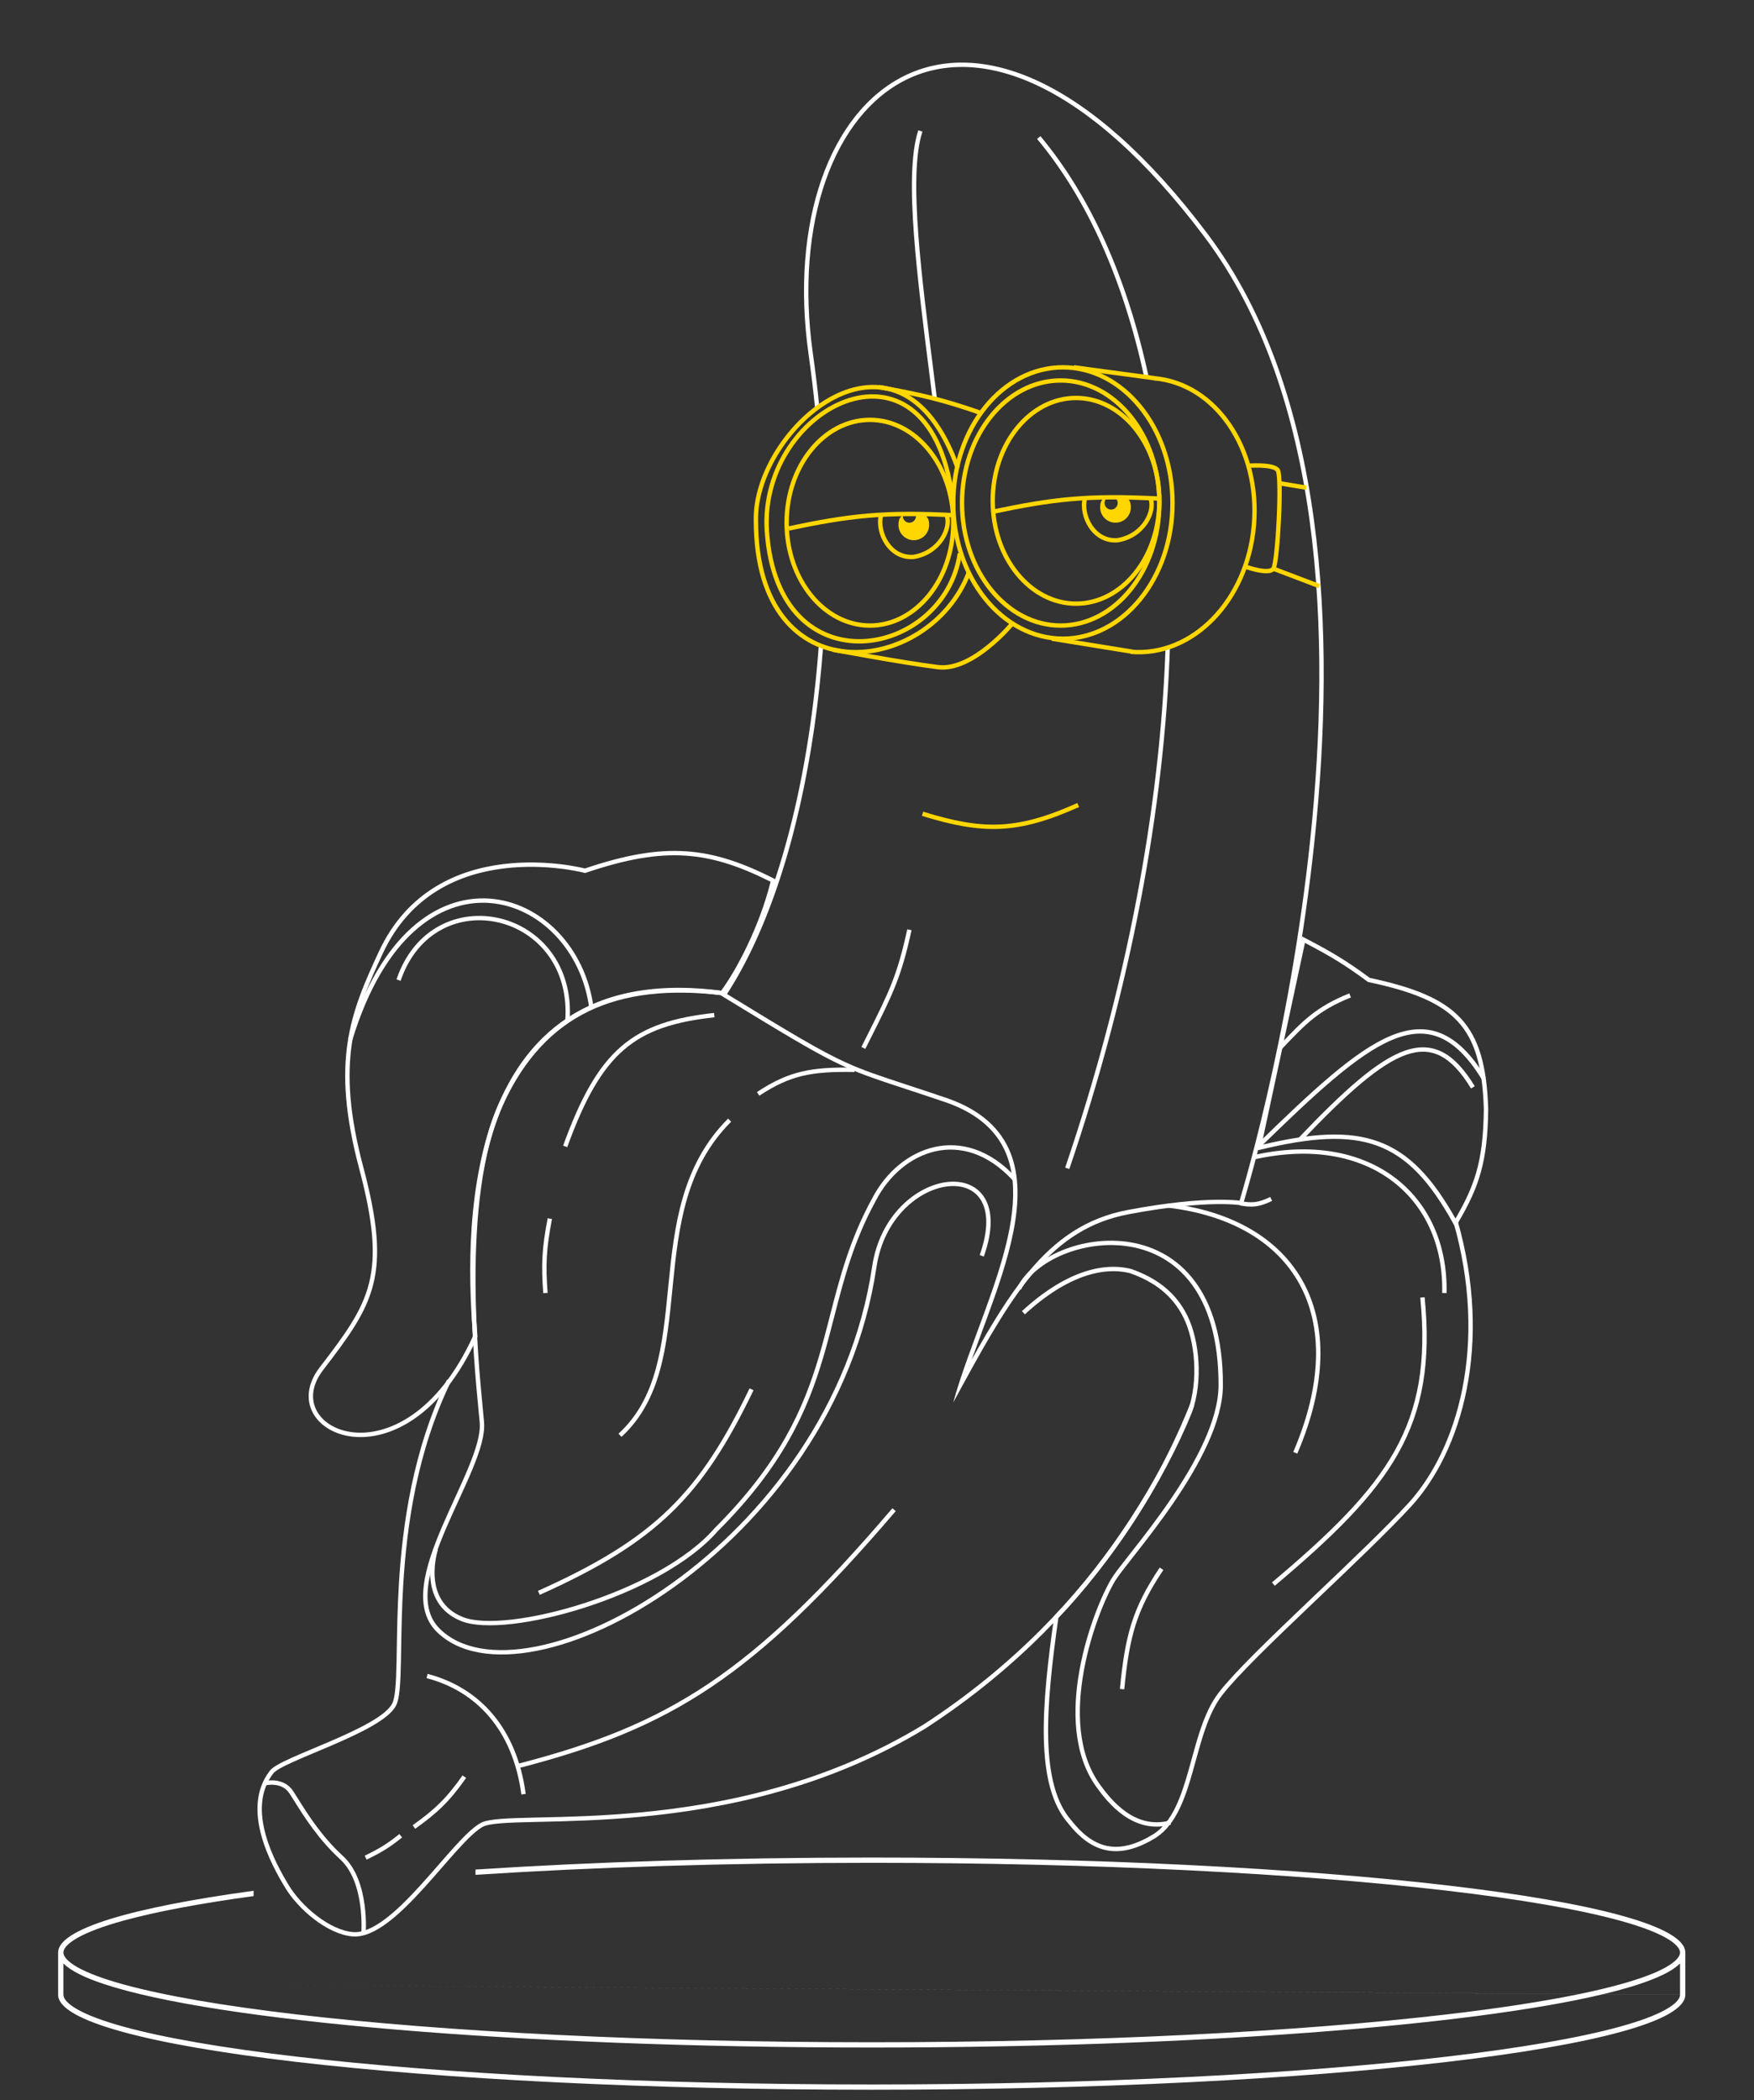 <svg width="304" height="364" viewBox="0 0 304 364" fill="none" xmlns="http://www.w3.org/2000/svg">
<rect x="0" y="0" width="304" height="364" fill="#333333" stroke="none"/>
<path fill-rule="evenodd" clip-rule="evenodd" d="M107.677 181.339C111.728 177.854 116.767 176.321 123.755 175.55L123.838 176.304C116.913 177.068 112.054 178.574 108.173 181.914C104.284 185.261 101.329 190.49 98.314 198.812L97.599 198.554C100.626 190.199 103.635 184.817 107.677 181.339Z" fill="white"/>
<path fill-rule="evenodd" clip-rule="evenodd" d="M94.158 224.123C93.785 219.212 93.911 216.365 94.923 211.127L95.67 211.271C94.671 216.441 94.548 219.22 94.915 224.065L94.158 224.123Z" fill="white"/>
<path fill-rule="evenodd" clip-rule="evenodd" d="M138.987 185.707C141.599 185.095 144.429 184.969 148.123 185.029L148.11 185.788C144.432 185.727 141.678 185.856 139.16 186.445C136.65 187.033 134.354 188.084 131.606 189.897L131.187 189.264C133.99 187.415 136.368 186.32 138.987 185.707Z" fill="white"/>
<path fill-rule="evenodd" clip-rule="evenodd" d="M115.866 222.54C116.862 212.503 118.099 201.936 126.188 193.863L126.725 194.4C118.854 202.256 117.621 212.55 116.622 222.614C116.591 222.93 116.56 223.246 116.529 223.561C115.575 233.238 114.645 242.668 107.714 249.026L107.199 248.468C113.913 242.31 114.818 233.152 115.784 223.364C115.811 223.09 115.839 222.815 115.866 222.54Z" fill="white"/>
<path fill-rule="evenodd" clip-rule="evenodd" d="M115.909 261.545C121.438 256.182 125.542 249.688 129.914 240.617L130.599 240.946C126.208 250.054 122.059 256.638 116.438 262.089C110.818 267.539 103.749 271.834 93.552 276.4L93.241 275.708C103.399 271.16 110.378 266.908 115.909 261.545Z" fill="white"/>
<path fill-rule="evenodd" clip-rule="evenodd" d="M241.73 204.069C247.635 208.514 250.909 215.653 250.716 224.103L249.957 224.086C250.144 215.847 246.958 208.954 241.273 204.675C235.586 200.394 227.347 198.692 217.36 200.949L217.193 200.209C227.346 197.915 235.827 199.626 241.73 204.069Z" fill="white"/>
<path fill-rule="evenodd" clip-rule="evenodd" d="M241.699 251.476C245.855 244.052 247.249 235.971 246.158 224.89L246.915 224.815C248.016 236.007 246.613 244.253 242.363 251.846C238.123 259.42 231.067 266.311 220.941 274.827L220.452 274.247C230.573 265.734 237.533 258.919 241.699 251.476Z" fill="white"/>
<path fill-rule="evenodd" clip-rule="evenodd" d="M196.804 281.675C195.811 284.835 195.295 288.252 194.855 292.779L194.098 292.706C194.54 288.164 195.062 284.684 196.078 281.448C197.096 278.207 198.604 275.226 201.001 271.671L201.632 272.094C199.265 275.605 197.794 278.52 196.804 281.675Z" fill="white"/>
<path fill-rule="evenodd" clip-rule="evenodd" d="M222.406 181.567C222.309 181.669 222.211 181.772 222.112 181.876L221.561 181.355C221.663 181.246 221.765 181.139 221.866 181.033C225.759 176.929 228.079 174.484 233.855 172.161L234.139 172.865C228.517 175.125 226.294 177.469 222.406 181.567Z" fill="white"/>
<path fill-rule="evenodd" clip-rule="evenodd" d="M217.601 209.076C216.737 209.182 215.92 209.094 214.93 208.917L215.063 208.171C216.029 208.343 216.758 208.415 217.509 208.323C218.259 208.232 219.058 207.974 220.15 207.444L220.482 208.127C219.348 208.676 218.465 208.971 217.601 209.076Z" fill="white"/>
<path fill-rule="evenodd" clip-rule="evenodd" d="M225.214 222.545C221.239 215.279 213.294 210.585 202.412 209.3L202.501 208.547C213.549 209.851 221.754 214.639 225.881 222.181C230.007 229.721 230.004 239.917 224.846 251.931L224.147 251.632C229.249 239.751 229.191 229.813 225.214 222.545Z" fill="white"/>
<path fill-rule="evenodd" clip-rule="evenodd" d="M150.206 179.634C154.067 171.95 155.488 169.122 157.245 161.054L157.988 161.215C156.21 169.378 154.753 172.277 150.887 179.971C150.597 180.547 150.294 181.15 149.976 181.785L149.297 181.445C149.614 180.812 149.917 180.209 150.206 179.634Z" fill="white"/>
<path fill-rule="evenodd" clip-rule="evenodd" d="M184.308 217.417C180.849 218.843 178.139 221.053 176.959 223.5L176.274 223.171C177.564 220.497 180.459 218.183 184.018 216.715C187.586 215.244 191.874 214.6 196.014 215.315C200.16 216.03 204.157 218.11 207.114 222.08C210.067 226.046 211.957 231.866 211.957 240.023C211.957 243.229 210.912 246.722 209.334 250.201C207.754 253.683 205.627 257.176 203.436 260.386C201.243 263.596 198.981 266.532 197.127 268.898C196.834 269.272 196.552 269.631 196.282 269.975C194.835 271.816 193.749 273.197 193.282 273.974C191.711 276.587 189.094 282.707 187.852 289.539C186.607 296.382 186.761 303.838 190.606 309.21C191.552 310.532 193.065 312.522 195.112 313.975C197.149 315.42 199.694 316.32 202.739 315.511L202.934 316.244C199.613 317.126 196.838 316.13 194.672 314.593C192.515 313.062 190.941 310.983 189.987 309.651C185.961 304.024 185.848 296.309 187.104 289.403C188.362 282.487 191.01 276.28 192.631 273.583C193.125 272.762 194.249 271.332 195.691 269.497C195.96 269.155 196.24 268.799 196.528 268.431C198.38 266.068 200.63 263.148 202.808 259.958C204.986 256.768 207.087 253.315 208.642 249.888C210.198 246.456 211.197 243.076 211.197 240.023C211.197 231.979 209.334 226.333 206.504 222.533C203.677 218.736 199.861 216.749 195.884 216.062C191.901 215.375 187.758 215.994 184.308 217.417Z" fill="white"/>
<path fill-rule="evenodd" clip-rule="evenodd" d="M162.141 199.528C157.876 200.479 154.112 203.679 151.873 207.961L151.87 207.968C147.977 215.045 146.291 221.588 144.588 228.199C143.975 230.578 143.359 232.966 142.638 235.391C139.917 244.54 135.71 254.078 124.455 265.315C119.445 271.077 110.251 275.746 101.398 278.597C96.961 280.025 92.59 281.003 88.844 281.433C85.116 281.861 81.948 281.754 79.955 280.958C75.978 279.37 74.784 276.175 74.587 273.427C74.489 272.058 74.636 270.792 74.806 269.87C74.892 269.409 74.983 269.032 75.053 268.768C75.089 268.637 75.119 268.534 75.14 268.463C75.151 268.427 75.16 268.4 75.166 268.381L75.173 268.358L75.175 268.352L75.176 268.35C75.176 268.35 75.176 268.349 75.536 268.469C75.897 268.589 75.897 268.589 75.897 268.589L75.895 268.593L75.89 268.611C75.885 268.626 75.877 268.65 75.868 268.682C75.849 268.746 75.821 268.841 75.788 268.964C75.722 269.211 75.635 269.569 75.554 270.008C75.391 270.888 75.253 272.087 75.345 273.373C75.529 275.935 76.615 278.808 80.237 280.254C82.045 280.976 85.052 281.105 88.757 280.68C92.445 280.256 96.767 279.291 101.165 277.875C109.977 275.038 119.017 270.418 123.889 264.808L123.898 264.797L123.908 264.788C135.065 253.651 139.217 244.228 141.91 235.175C142.616 232.801 143.223 230.443 143.832 228.08C145.541 221.444 147.26 214.773 151.201 207.607C153.523 203.167 157.453 199.796 161.975 198.788C166.52 197.775 171.593 199.164 176.137 204.116L175.576 204.628C171.191 199.848 166.385 198.582 162.141 199.528Z" fill="white"/>
<path fill-rule="evenodd" clip-rule="evenodd" d="M86.645 159.154C93.568 160.808 99.49 167.232 98.715 177.094L97.958 177.035C98.703 167.553 93.035 161.461 86.468 159.892C79.904 158.323 72.41 161.262 69.436 169.98L68.717 169.736C71.823 160.628 79.719 157.499 86.645 159.154Z" fill="white"/>
<path fill-rule="evenodd" clip-rule="evenodd" d="M231.109 187.04C227.311 190.243 223.087 194.29 218.302 198.954L217.771 198.412C222.555 193.749 226.797 189.684 230.618 186.461C234.437 183.24 237.858 180.84 241.003 179.524C244.158 178.204 247.063 177.965 249.811 179.112C252.545 180.253 255.059 182.739 257.501 186.728L256.852 187.123C254.449 183.198 252.041 180.865 249.518 179.812C247.009 178.765 244.323 178.957 241.297 180.223C238.26 181.494 234.91 183.834 231.109 187.04Z" fill="white"/>
<path fill-rule="evenodd" clip-rule="evenodd" d="M235.914 187.763C232.916 190.279 229.501 193.636 225.532 197.806L224.981 197.284C228.956 193.108 232.394 189.726 235.425 187.183C238.452 184.643 241.096 182.921 243.485 182.089C245.889 181.252 248.045 181.315 250.054 182.358C252.043 183.391 253.843 185.362 255.601 188.245L254.952 188.64C253.224 185.806 251.514 183.971 249.703 183.031C247.912 182.101 245.978 182.024 243.735 182.805C241.476 183.592 238.916 185.245 235.914 187.763Z" fill="white"/>
<path fill-rule="evenodd" clip-rule="evenodd" d="M84.727 156.488C76.24 155.936 66.565 162.275 61.08 180.209L60.353 179.988C65.888 161.891 75.783 155.146 84.776 155.731C93.729 156.314 101.545 164.164 102.893 174.741L102.14 174.837C100.828 164.554 93.254 157.043 84.727 156.488Z" fill="white"/>
<path fill-rule="evenodd" clip-rule="evenodd" d="M243.977 260.627C252.613 251.258 257.999 232.973 251.871 211.683L252.602 211.474C258.79 232.975 253.38 251.546 244.536 261.141C240.614 265.396 234.709 271.02 228.917 276.537C228.241 277.181 227.566 277.824 226.897 278.462C220.474 284.588 214.515 290.348 211.876 293.734C210.584 295.393 209.645 297.464 208.86 299.731C208.261 301.462 207.758 303.287 207.254 305.116C207.098 305.684 206.941 306.253 206.781 306.82C206.11 309.198 205.388 311.529 204.402 313.549C203.415 315.571 202.152 317.306 200.386 318.471L200.381 318.474L200.376 318.477C197.336 320.351 194.603 321.131 192.066 320.719C189.529 320.308 187.27 318.717 185.148 316.025C182.211 312.696 181.071 307.559 180.917 301.391C180.763 295.205 181.602 287.901 182.7 280.174L182.717 280.053L182.802 279.964C191.971 270.422 201.062 256.433 205.901 244.441C207.762 239.231 207.094 232.417 205.155 228.432C203.228 224.475 200.003 222.132 195.886 220.665C191.204 219.483 184.905 221.111 177.634 227.787L177.119 227.229C184.501 220.452 191.061 218.656 196.09 219.934L196.107 219.938L196.124 219.944C200.382 221.459 203.8 223.913 205.838 228.101C207.865 232.264 208.55 239.293 206.614 244.703L206.612 244.71L206.609 244.717C201.749 256.766 192.643 270.79 183.436 280.401C182.346 288.082 181.526 295.287 181.677 301.372C181.829 307.501 182.967 312.411 185.725 315.531L185.732 315.539L185.739 315.547C187.795 318.159 189.904 319.6 192.188 319.971C194.474 320.342 197.018 319.654 199.972 317.834C201.582 316.772 202.767 315.167 203.718 313.217C204.672 311.263 205.38 308.99 206.049 306.615C206.206 306.058 206.361 305.496 206.517 304.931C207.022 303.097 207.534 301.24 208.142 299.483C208.938 297.183 209.909 295.023 211.277 293.269C213.958 289.827 219.969 284.02 226.371 277.914C227.041 277.275 227.715 276.633 228.39 275.99C234.187 270.468 240.072 264.863 243.977 260.627Z" fill="white"/>
<path fill-rule="evenodd" clip-rule="evenodd" d="M69.124 274.705C69.743 264.253 71.553 251.301 77.474 239.1L78.158 239.43C72.3 251.502 70.499 264.341 69.883 274.749C69.644 278.795 69.583 282.466 69.532 285.585C69.517 286.479 69.503 287.329 69.486 288.128C69.447 289.918 69.392 291.465 69.274 292.71C69.158 293.941 68.976 294.929 68.656 295.567C68.337 296.204 67.769 296.819 67.051 297.409C66.33 298.002 65.434 298.589 64.433 299.163C62.429 300.313 59.966 301.434 57.542 302.478C56.594 302.886 55.654 303.281 54.749 303.662C53.328 304.26 51.99 304.823 50.839 305.343C49.898 305.768 49.095 306.159 48.483 306.512C48.178 306.688 47.926 306.85 47.732 306.999C47.534 307.15 47.414 307.273 47.352 307.365L47.346 307.375L47.338 307.385C44.973 310.472 45.041 314.311 46.026 317.912C47.008 321.509 48.885 324.79 50.022 326.682C51.135 328.533 52.906 330.489 54.915 332.028C56.929 333.571 59.142 334.663 61.131 334.843C62.789 334.994 64.685 334.131 66.722 332.604C68.747 331.087 70.841 328.967 72.88 326.726C73.898 325.606 74.899 324.46 75.869 323.348L76.047 323.143C76.953 322.104 77.83 321.098 78.663 320.178C80.423 318.234 82.034 316.624 83.336 315.924C83.696 315.73 84.178 315.59 84.749 315.483C85.326 315.374 86.018 315.294 86.812 315.232C88.4 315.108 90.43 315.054 92.816 315C93.07 314.994 93.327 314.988 93.588 314.982C98.261 314.878 104.223 314.744 110.995 314.106C125.296 312.76 143.186 309.167 160.074 298.869C191.968 278.139 203.163 250.89 206.107 243.725C206.17 243.571 206.23 243.427 206.285 243.293L206.988 243.581C206.932 243.716 206.873 243.861 206.81 244.014C203.849 251.219 192.58 278.648 160.484 299.508L160.479 299.511L160.474 299.514C143.45 309.896 125.431 313.509 111.067 314.862C104.267 315.502 98.281 315.636 93.609 315.741C93.346 315.747 93.088 315.752 92.834 315.758C90.442 315.813 88.435 315.866 86.871 315.988C86.09 316.049 85.429 316.127 84.89 316.228C84.347 316.331 83.954 316.453 83.697 316.591C82.529 317.219 81.004 318.724 79.226 320.687C78.398 321.601 77.526 322.603 76.619 323.643L76.442 323.846C75.473 324.958 74.467 326.109 73.443 327.235C71.397 329.485 69.263 331.649 67.179 333.211C65.107 334.764 63.014 335.776 61.062 335.599C58.871 335.4 56.523 334.216 54.453 332.63C52.377 331.04 50.538 329.014 49.37 327.072C48.228 325.172 46.304 321.815 45.292 318.111C44.282 314.415 44.16 310.292 46.727 306.934C46.856 306.745 47.048 306.566 47.27 306.397C47.499 306.221 47.782 306.04 48.104 305.854C48.748 305.484 49.578 305.08 50.525 304.652C51.684 304.129 53.039 303.558 54.47 302.956C55.374 302.576 56.308 302.183 57.241 301.781C59.662 300.739 62.091 299.632 64.054 298.506C65.035 297.943 65.891 297.38 66.568 296.823C67.249 296.263 67.726 295.729 67.976 295.228C68.227 294.728 68.401 293.867 68.518 292.639C68.633 291.424 68.688 289.901 68.726 288.112C68.743 287.318 68.757 286.473 68.772 285.581C68.823 282.46 68.884 278.768 69.124 274.705Z" fill="white"/>
<path fill-rule="evenodd" clip-rule="evenodd" d="M237.416 169.479C233.277 166.42 230.695 164.921 226.335 162.637C226.107 162.518 225.875 162.397 225.636 162.272L217.656 199.441C217.932 199.373 218.206 199.306 218.477 199.241C235.967 195.042 243.742 197.396 251.814 211.944C251.955 212.197 252.096 212.455 252.236 212.716C252.391 212.46 252.542 212.207 252.689 211.958C256.451 205.585 257.818 201.226 257.936 192.235C257.48 177.422 252.629 172.72 237.416 169.479ZM257.176 192.242C256.949 184.901 255.632 180.257 252.652 177.032C249.651 173.784 244.842 171.836 237.258 170.22L237.097 170.186L236.964 170.088C232.926 167.104 230.394 165.625 226.17 163.408L218.653 198.419C227.264 196.38 233.675 195.912 238.97 197.862C244.251 199.807 248.271 204.097 252.261 211.186C253.928 208.323 255.079 205.886 255.85 203.22C256.719 200.211 257.114 196.868 257.176 192.242Z" fill="white"/>
<path fill-rule="evenodd" clip-rule="evenodd" d="M101.686 174.59C108.138 171.466 116.008 170.614 125.363 171.757L125.27 172.51C116.005 171.378 108.295 172.233 102.017 175.272C95.746 178.309 90.862 183.545 87.281 191.257C83.444 199.521 82.397 211.207 82.416 221.913C82.432 231.229 83.254 239.754 83.717 244.559C83.785 245.27 83.846 245.899 83.895 246.437C84.094 248.628 83.176 251.506 81.879 254.646C81.225 256.227 80.467 257.894 79.687 259.596C79.621 259.742 79.554 259.887 79.487 260.033C78.77 261.598 78.041 263.19 77.358 264.779C75.864 268.259 74.612 271.69 74.221 274.734C73.831 277.773 74.307 280.359 76.185 282.234C79.758 285.801 85.727 286.766 92.896 285.36C100.05 283.957 108.313 280.203 116.356 274.466C132.441 262.992 147.569 243.638 151.161 219.487C152.48 210.612 158.872 205.439 164.2 204.849C166.872 204.553 169.325 205.414 170.662 207.613C171.988 209.792 172.147 213.174 170.515 217.773L169.798 217.52C171.396 213.017 171.167 209.904 170.012 208.006C168.87 206.128 166.75 205.329 164.284 205.603C159.335 206.15 153.187 211.027 151.912 219.599C148.284 243.996 133.012 263.517 116.798 275.083C108.69 280.867 100.328 284.675 93.042 286.104C85.771 287.531 79.484 286.6 75.648 282.771C73.536 280.663 73.062 277.797 73.467 274.638C73.872 271.483 75.162 267.969 76.66 264.48C77.346 262.882 78.079 261.282 78.796 259.719C78.863 259.573 78.929 259.427 78.996 259.281C79.776 257.577 80.529 255.923 81.176 254.357C82.479 251.203 83.319 248.487 83.138 246.506C83.089 245.97 83.029 245.344 82.96 244.635C82.498 239.832 81.672 231.269 81.656 221.914C81.637 211.192 82.68 199.362 86.592 190.938C90.231 183.1 95.227 177.717 101.686 174.59Z" fill="white"/>
<path fill-rule="evenodd" clip-rule="evenodd" d="M101.182 151.249L101.18 151.248L101.168 151.245L101.118 151.232C101.072 151.221 101.003 151.204 100.911 151.182C100.726 151.139 100.452 151.078 100.098 151.007C99.388 150.865 98.36 150.685 97.094 150.534C94.559 150.231 91.085 150.045 87.315 150.51C79.786 151.437 71.141 154.94 66.346 165.247C63.876 170.557 61.831 175.209 60.993 180.827C60.157 186.435 60.52 193.06 62.971 202.281C65.45 211.607 65.967 217.545 64.683 222.621C63.404 227.681 60.351 231.786 56 237.451C53.964 240.102 53.88 242.604 54.891 244.497C55.924 246.427 58.189 247.896 61.181 248.23C67.083 248.89 75.802 245.059 81.983 231.544C81.411 224.243 80.41 207.86 85.366 194.019C87.872 187.02 91.921 180.614 98.37 176.378C104.747 172.189 113.379 170.181 124.979 171.702C127.535 168.27 131.572 160.745 133.556 152.816C128.194 150.123 123.646 148.612 118.829 148.292C113.849 147.962 108.513 148.902 101.62 151.234L101.403 151.307L101.182 151.249ZM101.376 150.515C101.376 150.515 75.537 143.688 65.656 164.928C60.717 175.547 57.297 183.891 62.236 202.476C67.177 221.06 64.136 225.611 55.397 236.99C46.657 248.368 70.216 259.367 82.756 231.68C81.616 217.268 78.577 166.066 125.317 172.513C127.976 169.1 132.418 160.935 134.436 152.412C123.143 146.634 115.264 145.818 101.376 150.515Z" fill="white"/>
<path fill-rule="evenodd" clip-rule="evenodd" d="M45.988 309.419C45.989 309.419 45.989 309.419 45.897 309.051C45.804 308.683 45.804 308.683 45.805 308.683L45.806 308.683L45.809 308.682L45.818 308.68C45.825 308.678 45.836 308.676 45.849 308.673C45.875 308.667 45.912 308.66 45.959 308.651C46.053 308.633 46.187 308.611 46.352 308.592C46.68 308.554 47.136 308.528 47.644 308.579C48.661 308.681 49.928 309.093 50.773 310.358C51.053 310.778 51.37 311.283 51.727 311.853C53.332 314.415 55.759 318.287 59.453 321.667C61.834 323.846 62.8 327.277 63.183 330.098C63.376 331.517 63.424 332.803 63.424 333.734C63.424 334.2 63.412 334.577 63.4 334.839C63.394 334.971 63.388 335.073 63.383 335.143C63.381 335.178 63.379 335.205 63.377 335.223L63.376 335.245L63.375 335.25L63.375 335.252C63.375 335.252 63.375 335.253 62.996 335.221C62.618 335.19 62.618 335.19 62.618 335.19L62.618 335.185L62.62 335.167C62.621 335.154 62.622 335.137 62.623 335.115C62.624 335.108 62.624 335.101 62.625 335.093C62.629 335.028 62.635 334.93 62.641 334.805C62.652 334.553 62.664 334.187 62.664 333.734C62.664 332.828 62.617 331.577 62.43 330.199C62.053 327.426 61.119 324.22 58.94 322.226C55.16 318.768 52.665 314.784 51.064 312.228C50.715 311.67 50.408 311.18 50.14 310.779C49.465 309.769 48.452 309.422 47.569 309.334C47.127 309.29 46.728 309.312 46.439 309.345C46.295 309.362 46.179 309.381 46.101 309.396C46.062 309.403 46.032 309.41 46.013 309.414L45.993 309.418L45.988 309.419C45.989 309.419 45.988 309.42 45.988 309.419Z" fill="white"/>
<path fill-rule="evenodd" clip-rule="evenodd" d="M122.83 291.766C132.697 285.144 142.387 275.773 154.667 261.396L155.246 261.889C142.948 276.286 133.205 285.717 123.254 292.395C113.298 299.078 103.153 302.992 90.072 306.385L89.881 305.65C102.912 302.271 112.969 298.385 122.83 291.766Z" fill="white"/>
<path fill-rule="evenodd" clip-rule="evenodd" d="M90.36 310.997C88.859 299.759 82.499 293.067 73.921 290.834L74.112 290.1C83.014 292.417 89.575 299.379 91.113 310.897L90.36 310.997Z" fill="white"/>
<path fill-rule="evenodd" clip-rule="evenodd" d="M71.516 316.327C75.372 313.587 77.396 311.637 80.165 307.695L80.788 308.131C77.965 312.149 75.877 314.159 71.957 316.945L71.516 316.327ZM63.212 321.604C65.971 320.28 67.217 319.444 69.22 317.856L69.693 318.451C67.649 320.07 66.355 320.937 63.541 322.288L63.212 321.604Z" fill="white"/>
<path fill-rule="evenodd" clip-rule="evenodd" d="M215.376 208.923C215.376 208.923 250.716 95.52 209.296 40.526C167.876 -14.469 133.676 15.494 140.136 61.386C140.581 64.541 140.96 67.686 141.277 70.813L141.999 70.401C141.688 67.375 141.319 64.332 140.889 61.28C139.288 49.905 140.212 39.552 143.11 31.282C146.009 23.009 150.864 16.869 157.097 13.804C163.311 10.748 171.021 10.688 179.783 14.817C188.563 18.953 198.377 27.29 208.689 40.982C229.211 68.229 230.768 110.064 227.113 145.269C225.288 162.842 222.172 178.704 219.511 190.174C218.18 195.908 216.964 200.542 216.081 203.742C215.64 205.341 215.282 206.582 215.034 207.422C214.993 207.561 214.955 207.69 214.92 207.807C214.891 207.906 214.863 207.998 214.838 208.081C214.693 208.065 214.525 208.048 214.332 208.031C213.551 207.964 212.373 207.904 210.758 207.928C207.527 207.976 202.543 208.36 195.475 209.695C188.232 211.063 182.956 214.785 178.264 220.434C174.867 224.523 171.758 229.646 168.416 235.636C168.956 234.13 169.524 232.597 170.099 231.046L170.1 231.043C170.396 230.247 170.693 229.445 170.989 228.64C172.864 223.539 174.69 218.308 175.652 213.383C176.614 208.464 176.736 203.753 175.113 199.733C173.473 195.673 170.101 192.433 164.331 190.383L164.326 190.381L164.321 190.379C161.492 189.419 159.166 188.654 157.178 188C152.455 186.447 149.642 185.522 146.533 184.102C142.204 182.126 137.322 179.198 126.002 172.275C133.09 161.341 138.371 145.178 141.126 126.16C141.795 121.545 142.315 116.758 142.677 111.834L141.93 111.629C140.097 136.846 134.082 158.424 125.354 171.879C125.216 172.092 125.076 172.304 124.937 172.513L125.585 172.91C145.039 184.807 145.624 184.999 156.983 188.735C158.967 189.388 161.278 190.148 164.076 191.097C181.77 197.383 175.323 214.772 169.39 230.772C168.282 233.76 167.192 236.7 166.281 239.51C165.889 240.719 165.53 241.904 165.216 243.058C165.817 241.952 166.404 240.87 166.982 239.812C175.909 223.458 182.41 212.934 195.616 210.44C209.677 207.785 215.376 208.923 215.376 208.923ZM202.01 112.173C201.061 140.12 195.226 171.153 184.617 202.354L185.336 202.597C195.997 171.245 201.851 140.049 202.777 111.954L202.01 112.173ZM198.288 65.234L199.091 65.349C195.46 48.541 189.225 34.251 180.328 23.595L179.745 24.081C188.498 34.564 194.669 48.638 198.288 65.234ZM162.412 69.276L161.632 69.165C161.553 68.529 161.473 67.893 161.392 67.257C161.283 66.388 161.173 65.519 161.063 64.653L161.061 64.635L161.06 64.631L161.06 64.631C159.995 56.225 158.954 48.009 158.418 40.908C157.829 33.088 157.844 26.546 159.156 22.581L159.877 22.819C158.62 26.62 158.585 33.015 159.176 40.851C159.71 47.931 160.749 56.127 161.814 64.538L161.814 64.538L161.814 64.538L161.814 64.538C161.925 65.411 162.036 66.286 162.147 67.163C162.235 67.866 162.324 68.571 162.412 69.276Z" fill="white"/>
<path fill-rule="evenodd" clip-rule="evenodd" d="M173.394 143.644C169.219 143.842 165.063 143.027 159.784 141.395L160.009 140.671C165.253 142.291 169.312 143.079 173.358 142.886C177.403 142.694 181.469 141.521 186.721 139.17L187.032 139.862C181.734 142.233 177.571 143.445 173.394 143.644Z" fill="#FFD600"/>
<path fill-rule="evenodd" clip-rule="evenodd" d="M184.217 110.312C194.358 110.312 202.837 100.112 202.837 87.177C202.837 74.241 194.358 64.041 184.217 64.041C174.075 64.041 165.597 74.241 165.597 87.177C165.597 100.112 174.075 110.312 184.217 110.312ZM184.217 111.071C194.92 111.071 203.597 100.373 203.597 87.177C203.597 73.98 194.92 63.282 184.217 63.282C173.513 63.282 164.837 73.98 164.837 87.177C164.837 100.373 173.513 111.071 184.217 111.071Z" fill="#FFD600"/>
<path fill-rule="evenodd" clip-rule="evenodd" d="M135.196 78.218C132.766 82.026 131.304 86.314 131.396 90.201L131.397 90.21H131.396C131.396 97.831 133.258 103.263 136.112 106.864C138.963 110.461 142.828 112.264 146.912 112.589C155.103 113.239 164.162 107.933 167.522 99.177L168.231 99.448C164.751 108.518 155.38 114.022 146.851 113.345C142.575 113.005 138.508 111.11 135.516 107.335C132.528 103.565 130.637 97.952 130.636 90.215C130.54 86.138 132.07 81.705 134.555 77.811C137.043 73.913 140.509 70.519 144.331 68.54C148.157 66.558 152.368 65.981 156.291 67.785C160.207 69.586 163.751 73.721 166.335 80.981L165.618 81.235C163.072 74.082 159.634 70.157 155.973 68.474C152.32 66.794 148.361 67.307 144.682 69.213C140.999 71.121 137.625 74.412 135.196 78.218Z" fill="#FFD600"/>
<path fill-rule="evenodd" clip-rule="evenodd" d="M147.328 69.712C139.663 72.123 132.547 81.251 133.296 92.081C133.766 98.889 135.903 103.608 138.84 106.594C141.776 109.579 145.542 110.866 149.341 110.762C156.961 110.554 164.679 104.751 165.981 95.845L166.733 95.954C165.374 105.253 157.323 111.303 149.362 111.521C145.371 111.63 141.395 110.274 138.298 107.126C135.203 103.979 133.017 99.073 132.537 92.133C131.766 80.964 139.09 71.508 147.1 68.989C151.122 67.723 155.337 68.205 158.76 71.124C162.169 74.032 164.734 79.31 165.594 87.516L164.838 87.595C163.989 79.493 161.471 74.435 158.266 71.701C155.074 68.979 151.143 68.512 147.328 69.712Z" fill="#FFD600"/>
<path fill-rule="evenodd" clip-rule="evenodd" d="M216.947 90.966C218.05 77.946 210.385 66.813 200 65.936L200.064 65.18C211.009 66.104 218.829 77.75 217.704 91.029C216.578 104.314 206.906 114.269 195.965 113.345L196.029 112.589C206.418 113.466 215.844 103.98 216.947 90.966Z" fill="#FFD600"/>
<path fill-rule="evenodd" clip-rule="evenodd" d="M167.297 115.103C165.763 115.795 164.123 116.2 162.509 115.999C159.459 115.618 154.891 114.858 151.091 114.194C149.19 113.862 147.479 113.554 146.243 113.329C145.625 113.216 145.126 113.124 144.782 113.06C144.609 113.029 144.476 113.004 144.385 112.987L144.247 112.961C144.247 112.961 144.247 112.961 144.317 112.588C144.387 112.215 144.387 112.215 144.387 112.215L144.524 112.241C144.615 112.258 144.748 112.283 144.92 112.315C145.264 112.378 145.763 112.47 146.38 112.583C147.614 112.808 149.323 113.116 151.222 113.447C155.022 114.111 159.574 114.868 162.604 115.246C164.031 115.424 165.525 115.07 166.984 114.412C168.441 113.754 169.838 112.803 171.058 111.819C172.277 110.837 173.309 109.829 174.038 109.067C174.402 108.686 174.689 108.367 174.885 108.144C174.983 108.033 175.058 107.945 175.108 107.886C175.133 107.856 175.152 107.833 175.164 107.818L175.178 107.802L175.182 107.798L175.182 107.797L175.477 108.037C175.771 108.277 175.771 108.277 175.77 108.277L175.765 108.284L175.749 108.303C175.735 108.32 175.715 108.344 175.688 108.375C175.636 108.438 175.558 108.529 175.457 108.644C175.255 108.874 174.96 109.201 174.588 109.591C173.844 110.369 172.787 111.4 171.535 112.409C170.285 113.417 168.833 114.409 167.297 115.103Z" fill="#FFD600"/>
<path fill-rule="evenodd" clip-rule="evenodd" d="M170.03 71.984C163.339 69.631 159.405 68.741 152.229 67.449L152.364 66.702C159.565 67.999 163.541 68.898 170.283 71.269L170.03 71.984Z" fill="#FFD600"/>
<path fill-rule="evenodd" clip-rule="evenodd" d="M186.167 63.285L200.227 65.181L200.126 65.933L186.066 64.037L186.167 63.285Z" fill="#FFD600"/>
<path fill-rule="evenodd" clip-rule="evenodd" d="M182.377 110.317L196.437 112.593L196.316 113.342L182.256 111.066L182.377 110.317Z" fill="#FFD600"/>
<path fill-rule="evenodd" clip-rule="evenodd" d="M183.837 108.036C192.927 108.036 200.557 98.857 200.557 87.176C200.557 75.496 192.927 66.316 183.837 66.316C174.746 66.316 167.117 75.496 167.117 87.176C167.117 98.857 174.746 108.036 183.837 108.036ZM183.837 108.795C193.491 108.795 201.317 99.116 201.317 87.176C201.317 75.237 193.491 65.558 183.837 65.558C174.183 65.558 166.357 75.237 166.357 87.176C166.357 99.116 174.183 108.795 183.837 108.795Z" fill="#FFD600"/>
<path fill-rule="evenodd" clip-rule="evenodd" d="M186.497 104.243C194.122 104.243 200.557 96.587 200.557 86.797C200.557 77.007 194.122 69.35 186.497 69.35C178.871 69.35 172.437 77.007 172.437 86.797C172.437 96.587 178.871 104.243 186.497 104.243ZM186.497 105.002C194.681 105.002 201.317 96.851 201.317 86.797C201.317 76.743 194.681 68.592 186.497 68.592C178.312 68.592 171.677 76.743 171.677 86.797C171.677 96.851 178.312 105.002 186.497 105.002Z" fill="#FFD600"/>
<path fill-rule="evenodd" clip-rule="evenodd" d="M150.777 108.036C158.402 108.036 164.837 100.38 164.837 90.59C164.837 80.8 158.402 73.143 150.777 73.143C143.151 73.143 136.717 80.8 136.717 90.59C136.717 100.38 143.151 108.036 150.777 108.036ZM150.777 108.795C158.961 108.795 165.597 100.644 165.597 90.59C165.597 80.535 158.961 72.385 150.777 72.385C142.592 72.385 135.957 80.535 135.957 90.59C135.957 100.644 142.592 108.795 150.777 108.795Z" fill="#FFD600"/>
<path fill-rule="evenodd" clip-rule="evenodd" d="M198.268 90.319C199.187 88.935 199.413 87.455 199.062 86.555L199.771 86.28C200.243 87.493 199.899 89.236 198.902 90.738C197.891 92.26 196.172 93.6 193.779 93.998L193.764 94.001L193.75 94.002C191.541 94.195 189.815 93.072 188.752 91.523C187.696 89.984 187.261 87.986 187.646 86.332L188.387 86.504C188.056 87.925 188.428 89.708 189.379 91.094C190.32 92.465 191.797 93.406 193.669 93.247C195.828 92.884 197.365 91.679 198.268 90.319Z" fill="#FFD600"/>
<path fill-rule="evenodd" clip-rule="evenodd" d="M162.928 93.208C163.847 91.824 164.073 90.344 163.722 89.444L164.431 89.169C164.903 90.381 164.559 92.125 163.562 93.627C162.551 95.149 160.832 96.489 158.439 96.887L158.424 96.889L158.41 96.89C156.201 97.084 154.475 95.96 153.412 94.411C152.356 92.873 151.922 90.874 152.306 89.221L153.047 89.392C152.716 90.814 153.088 92.597 154.039 93.983C154.98 95.354 156.457 96.294 158.329 96.136C160.488 95.773 162.025 94.568 162.928 93.208Z" fill="#FFD600"/>
<path fill-rule="evenodd" clip-rule="evenodd" d="M171.978 88.322C182.378 86.135 188.551 85.37 200.957 86.039L200.916 86.796C188.585 86.131 182.48 86.888 172.135 89.065L171.978 88.322Z" fill="#FFD600"/>
<path fill-rule="evenodd" clip-rule="evenodd" d="M136.638 91.211C147.038 89.023 153.211 88.258 165.617 88.928L165.576 89.685C153.245 89.02 147.14 89.777 136.795 91.953L136.638 91.211Z" fill="#FFD600"/>
<path fill-rule="evenodd" clip-rule="evenodd" d="M216.168 81.107L216.137 80.729C216.105 80.351 216.105 80.351 216.105 80.351L216.109 80.351L216.12 80.35L216.16 80.347C216.194 80.344 216.245 80.341 216.309 80.337C216.438 80.328 216.622 80.318 216.846 80.309C217.291 80.29 217.895 80.278 218.526 80.303C219.154 80.327 219.822 80.387 220.391 80.52C220.675 80.586 220.947 80.673 221.18 80.789C221.41 80.904 221.628 81.06 221.773 81.277C221.864 81.413 221.916 81.6 221.953 81.776C221.993 81.966 222.026 82.199 222.051 82.464C222.103 82.995 222.133 83.682 222.145 84.469C222.169 86.044 222.121 88.043 222.026 90.039C221.931 92.035 221.788 94.034 221.621 95.608C221.537 96.394 221.447 97.08 221.353 97.608C221.306 97.872 221.256 98.102 221.205 98.289C221.157 98.464 221.097 98.639 221.013 98.765C220.712 99.216 220.132 99.336 219.618 99.355C219.074 99.374 218.445 99.284 217.864 99.163C217.278 99.041 216.72 98.884 216.309 98.757C216.104 98.694 215.934 98.638 215.815 98.598C215.756 98.578 215.709 98.561 215.677 98.55L215.64 98.537L215.631 98.533L215.627 98.532C215.627 98.532 215.627 98.532 215.757 98.176L215.886 97.819L215.889 97.82L215.897 97.823L215.93 97.835C215.96 97.845 216.003 97.86 216.06 97.879C216.173 97.918 216.336 97.971 216.534 98.032C216.931 98.155 217.465 98.305 218.019 98.421C218.578 98.537 219.137 98.613 219.59 98.597C220.074 98.579 220.301 98.463 220.38 98.344C220.38 98.345 220.381 98.343 220.383 98.34C220.385 98.337 220.387 98.332 220.39 98.326C220.397 98.313 220.404 98.296 220.413 98.273C220.431 98.227 220.451 98.165 220.472 98.088C220.515 97.932 220.56 97.727 220.604 97.475C220.694 96.972 220.782 96.306 220.865 95.528C221.03 93.973 221.172 91.989 221.267 90.003C221.362 88.017 221.409 86.034 221.385 84.48C221.374 83.702 221.344 83.038 221.295 82.538C221.271 82.287 221.242 82.084 221.21 81.932C221.194 81.856 221.178 81.798 221.163 81.755C221.151 81.717 221.142 81.701 221.14 81.698C221.14 81.698 221.14 81.698 221.14 81.698C221.095 81.631 221.004 81.549 220.84 81.468C220.678 81.387 220.468 81.317 220.218 81.258C219.718 81.142 219.104 81.084 218.497 81.061C217.893 81.037 217.309 81.049 216.876 81.067C216.66 81.075 216.482 81.085 216.359 81.093C216.297 81.097 216.249 81.101 216.216 81.103L216.18 81.106L216.171 81.107L216.168 81.107Z" fill="#FFD600"/>
<path fill-rule="evenodd" clip-rule="evenodd" d="M226.334 84.895L221.774 84.137L221.899 83.389L226.459 84.147L226.334 84.895Z" fill="#FFD600"/>
<path fill-rule="evenodd" clip-rule="evenodd" d="M228.541 101.943L220.561 98.909L220.832 98.2L228.812 101.234L228.541 101.943Z" fill="#FFD600"/>
<path fill-rule="evenodd" clip-rule="evenodd" d="M157.617 90.59C158.246 90.59 158.757 90.08 158.757 89.452C158.757 89.319 158.734 89.192 158.692 89.073C160.012 89.082 161.037 89.21 161.037 90.969C161.037 92.435 159.846 93.624 158.377 93.624C156.907 93.624 155.717 92.435 155.717 90.969C155.717 90.028 156.01 89.554 156.485 89.315C156.479 89.36 156.477 89.406 156.477 89.452C156.477 90.08 156.987 90.59 157.617 90.59Z" fill="#FFD600"/>
<path fill-rule="evenodd" clip-rule="evenodd" d="M193.337 90.59C194.806 90.59 195.997 89.402 195.997 87.935C195.997 86.039 194.806 86.039 193.337 86.039C193.116 86.039 192.903 86.039 192.698 86.045C193.27 86.106 193.717 86.589 193.717 87.177C193.717 87.805 193.206 88.315 192.577 88.315C191.947 88.315 191.437 87.805 191.437 87.177C191.437 86.634 191.818 86.18 192.327 86.066C191.359 86.151 190.677 86.5 190.677 87.935C190.677 89.402 191.867 90.59 193.337 90.59Z" fill="#FFD600"/>
<path fill-rule="evenodd" clip-rule="evenodd" d="M290.677 339.475C291.057 339.038 291.178 338.684 291.181 338.4L291.181 338.392C291.181 338.107 291.061 337.75 290.677 337.309C290.288 336.862 289.668 336.376 288.777 335.868C286.997 334.853 284.312 333.843 280.771 332.866C273.703 330.915 263.431 329.147 250.689 327.66C225.216 324.686 190 322.844 151.084 322.844C126.143 322.844 102.721 323.601 82.41 324.927V324.011C102.732 322.685 126.152 321.93 151.084 321.93C228.963 321.93 292.096 329.3 292.096 338.392L292.096 338.403V345.698L292.096 345.709C292.096 354.801 228.963 362.171 151.084 362.171C73.206 362.171 10.072 354.801 10.072 345.709V345.709V338.392C10.072 334.305 22.831 330.566 43.952 327.687V328.61C34.656 329.881 27.015 331.315 21.398 332.866C17.856 333.843 15.171 334.853 13.391 335.868C12.501 336.376 11.88 336.862 11.492 337.309C11.108 337.75 10.988 338.107 10.988 338.392C10.988 338.677 11.108 339.034 11.492 339.475C11.88 339.922 12.501 340.408 13.391 340.916C15.155 341.922 17.807 342.922 21.3 343.891L21.301 343.892L21.398 343.918C28.466 345.869 38.737 347.637 51.48 349.124C76.953 352.098 112.169 353.94 151.084 353.94C190 353.94 225.216 352.098 250.689 349.124C259.68 348.074 267.441 346.886 273.715 345.591L21.301 343.892L273.75 345.584C276.353 345.046 278.7 344.49 280.771 343.918C284.312 342.941 286.997 341.931 288.777 340.916C289.668 340.408 290.288 339.922 290.677 339.475ZM277.849 345.611C284.727 343.969 289.33 342.172 291.181 340.278V343.822V345.701L277.849 345.611ZM277.818 345.619L291.181 345.709C291.181 345.994 291.061 346.351 290.677 346.792C290.288 347.239 289.668 347.724 288.777 348.232C286.997 349.248 284.312 350.258 280.771 351.235C273.703 353.186 263.431 354.953 250.689 356.441C225.216 359.415 190 361.256 151.084 361.256C112.169 361.256 76.953 359.415 51.48 356.441C38.737 354.953 28.466 353.186 21.398 351.235C17.856 350.258 15.171 349.248 13.391 348.232C12.501 347.724 11.88 347.239 11.492 346.792C11.108 346.351 10.988 345.994 10.988 345.709V345.709V343.822L18.067 343.87C37.402 350.269 89.656 354.854 151.084 354.854C206.756 354.854 254.893 351.088 277.818 345.619ZM10.988 343.822V340.278C12.204 341.523 14.609 342.725 18.067 343.87L10.988 343.822Z" fill="white"/>
</svg>

